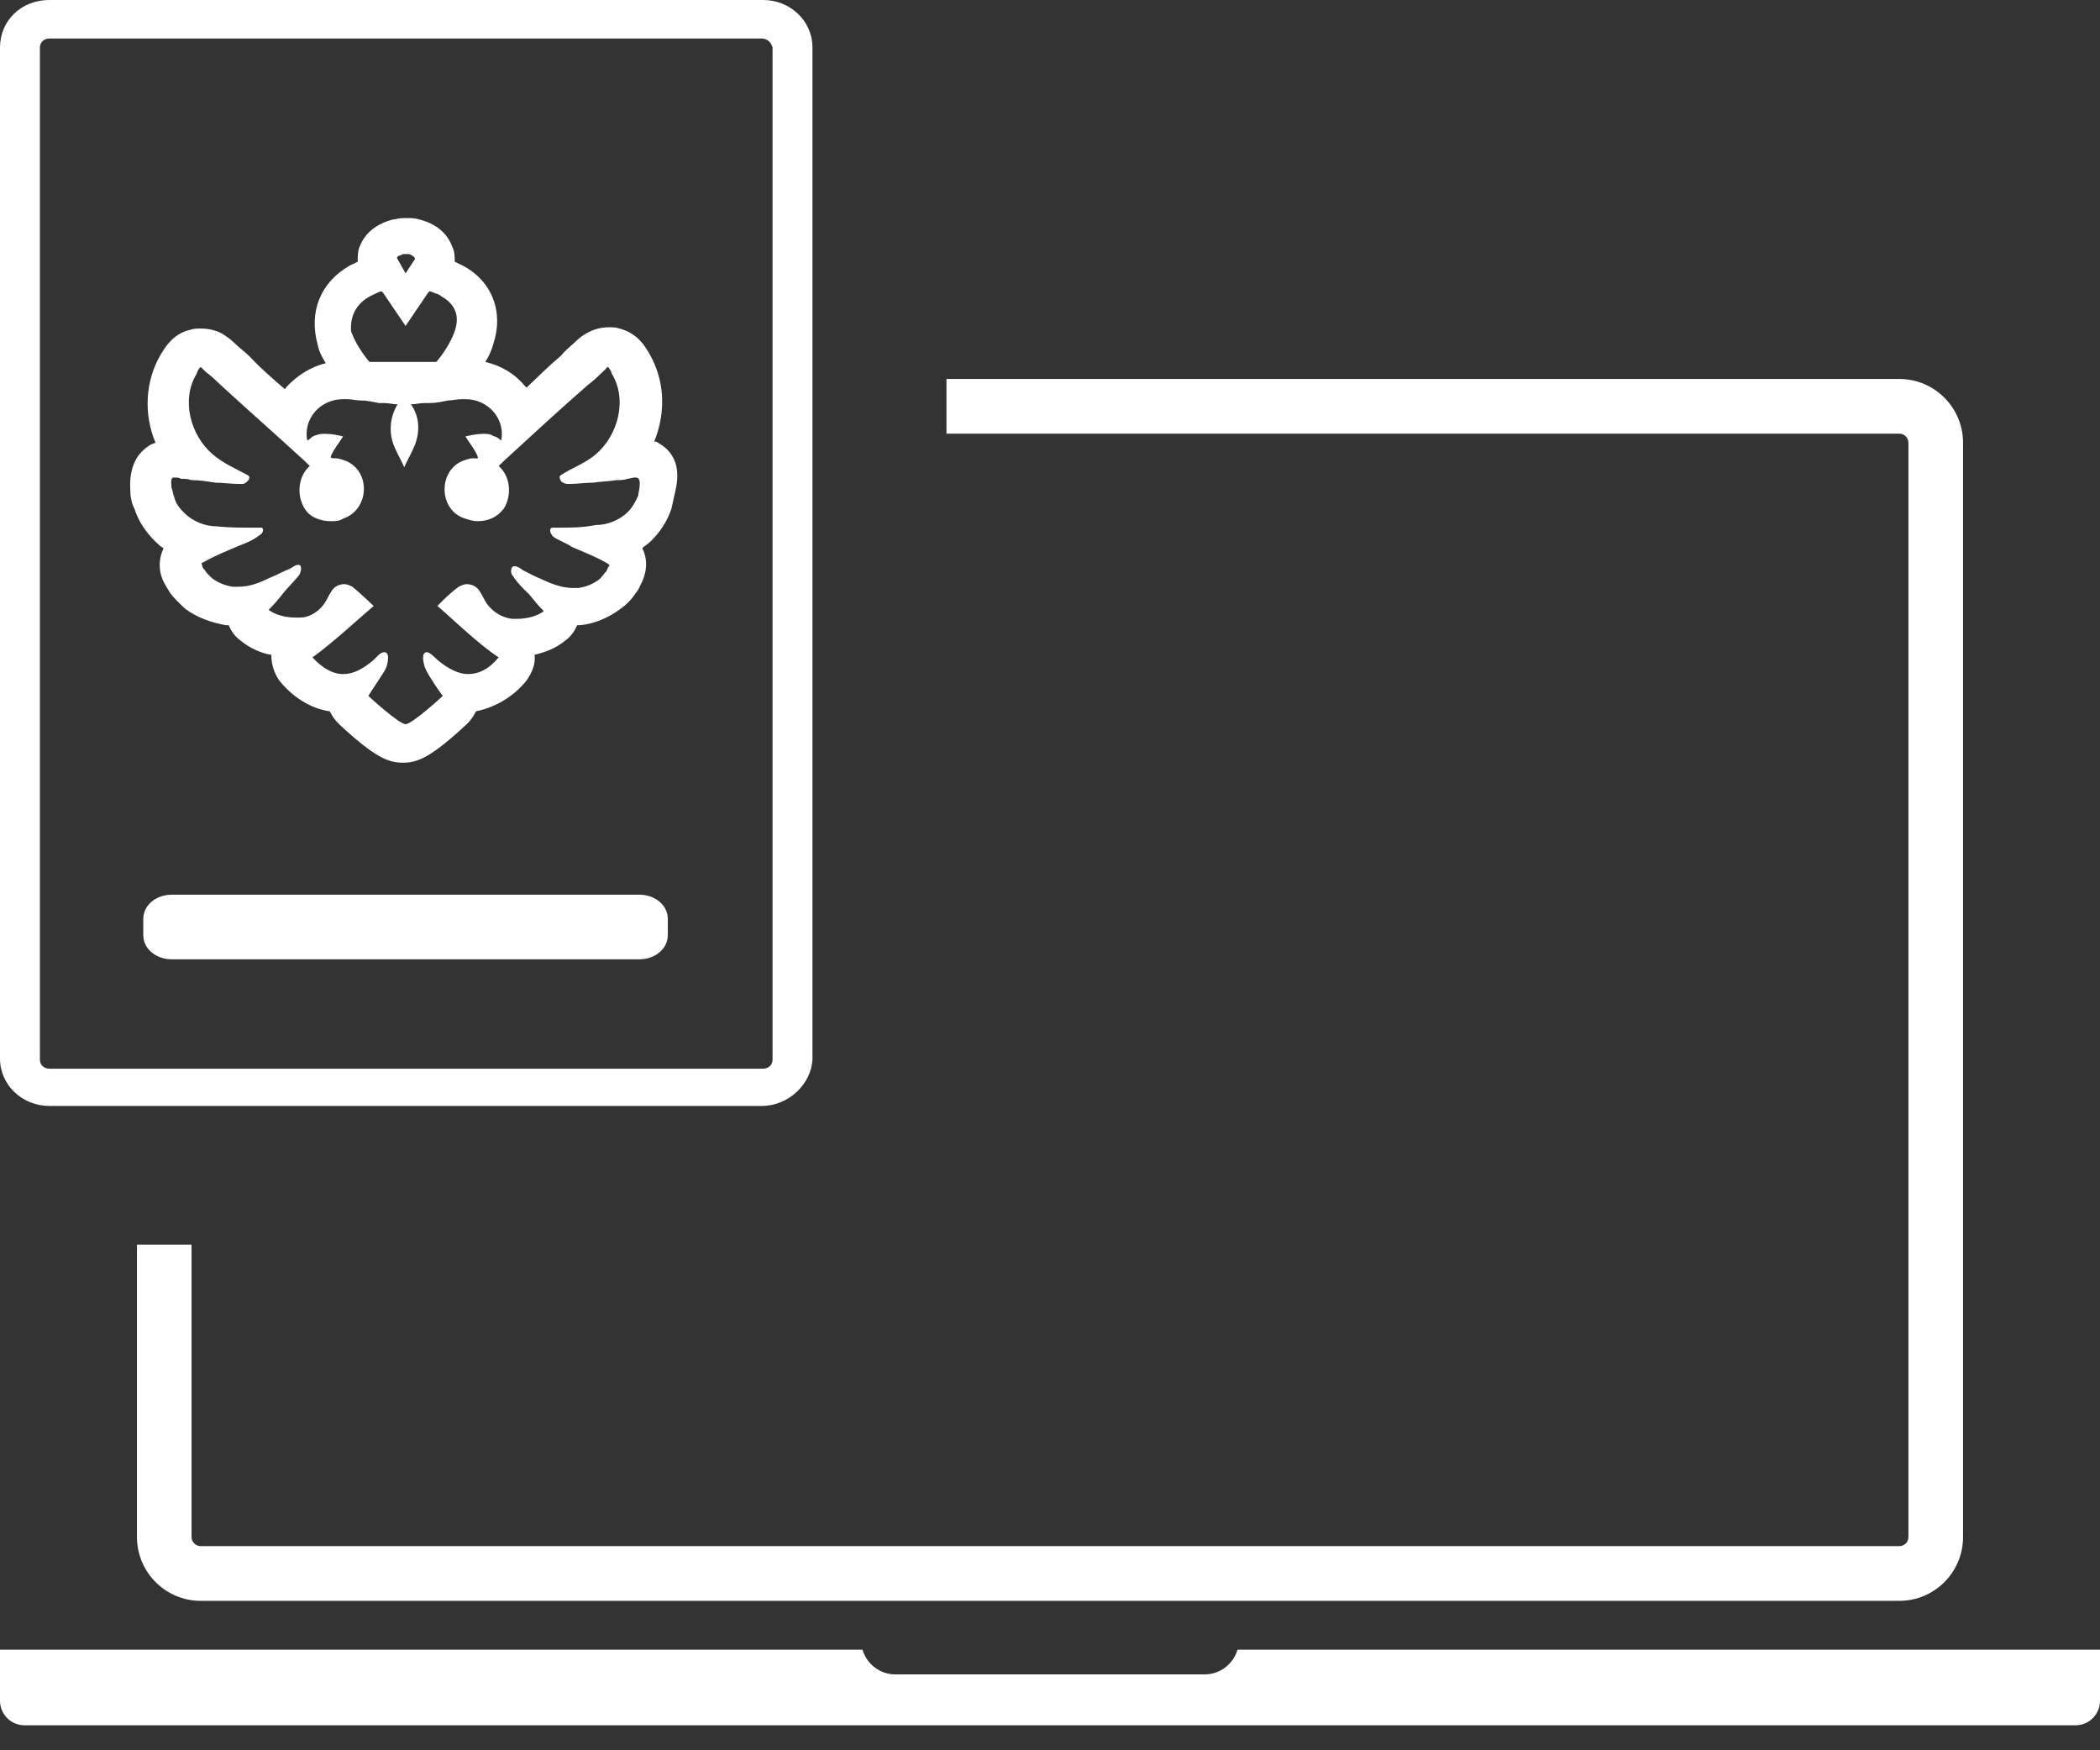 <svg width="60" height="50" viewBox="0 0 60 50" fill="none" xmlns="http://www.w3.org/2000/svg">
<rect x="0" y="0" width="60" height="50" fill="#333333" stroke="none"/>
<path fill-rule="evenodd" clip-rule="evenodd" d="M3.913 35.559V43.908C3.913 44.913 4.73 45.731 5.733 45.731H54.267C55.271 45.731 56.087 44.913 56.087 43.908V12.649C56.087 11.644 55.271 10.826 54.267 10.826H27.042V12.389H54.267C54.41 12.389 54.527 12.505 54.527 12.649V43.908C54.527 44.051 54.41 44.168 54.267 44.168H5.733C5.59 44.168 5.473 44.051 5.473 43.908V35.559H3.913ZM60 48.586V47.126H35.359C35.237 47.534 34.864 47.832 34.419 47.832H25.581C25.136 47.832 24.763 47.533 24.642 47.126H0V48.586C0 48.972 0.313 49.286 0.699 49.286H59.301C59.687 49.286 60 48.972 60 48.586Z" fill="white"/>
<path d="M21.769 31.593H1.406C0.646 31.593 0 31.006 0 30.235V1.358C0 0.587 0.608 0 1.406 0H21.807C22.567 0 23.213 0.587 23.213 1.358V30.272C23.175 30.969 22.529 31.593 21.769 31.593ZM1.406 1.101C1.254 1.101 1.14 1.211 1.14 1.358V30.272C1.14 30.419 1.254 30.529 1.406 30.529H21.807C21.959 30.529 22.073 30.419 22.073 30.272V1.358C22.035 1.211 21.921 1.101 21.769 1.101H1.406Z" fill="white"/>
<path d="M18.806 12.651C18.768 12.614 18.73 12.614 18.692 12.614C19.034 11.77 18.996 10.853 18.54 10.082C18.426 9.899 18.236 9.532 17.704 9.385C17.59 9.349 17.514 9.349 17.4 9.349C17.134 9.349 16.906 9.422 16.678 9.569C16.564 9.642 16.488 9.716 16.451 9.752C16.299 9.899 16.147 10.009 16.033 10.156C15.729 10.413 15.387 10.743 15.045 11.073L15.007 11.037C14.703 10.67 14.323 10.449 13.867 10.339C13.981 10.156 14.057 9.972 14.095 9.826C14.399 8.908 14.057 8.028 13.221 7.587C13.145 7.551 13.069 7.514 12.993 7.477C12.993 7.33 12.993 7.184 12.917 7.037C12.765 6.633 12.423 6.377 11.967 6.266C11.854 6.23 11.74 6.23 11.626 6.23C11.512 6.23 11.398 6.23 11.284 6.266H11.246C10.79 6.377 10.448 6.633 10.296 7C10.22 7.147 10.22 7.294 10.22 7.477C10.144 7.514 10.068 7.551 9.992 7.587C9.156 8.064 8.814 8.908 9.08 9.862C9.118 10.046 9.194 10.193 9.308 10.376C8.852 10.486 8.472 10.743 8.168 11.073C8.168 11.073 8.168 11.11 8.13 11.11C7.751 10.78 7.409 10.486 7.143 10.193C6.991 10.046 6.839 9.936 6.687 9.789C6.649 9.752 6.573 9.679 6.459 9.605C6.269 9.459 6.003 9.385 5.737 9.385C5.623 9.385 5.547 9.385 5.433 9.422C4.939 9.532 4.711 9.936 4.597 10.119C4.141 10.89 4.103 11.844 4.445 12.651C4.407 12.651 4.369 12.688 4.331 12.688C3.875 12.945 3.686 13.385 3.723 14.009C3.723 14.192 3.761 14.376 3.837 14.522C3.951 14.889 4.179 15.22 4.445 15.476C4.521 15.55 4.597 15.623 4.673 15.66C4.521 15.99 4.521 16.357 4.711 16.687C4.749 16.761 4.825 16.871 4.863 16.944C4.977 17.091 5.129 17.238 5.281 17.384C5.623 17.641 6.041 17.788 6.459 17.861C6.497 17.861 6.535 17.861 6.535 17.861C6.611 18.045 6.725 18.192 6.877 18.302C7.143 18.522 7.485 18.669 7.751 18.705C7.751 18.962 7.827 19.219 7.978 19.439C8.358 19.916 8.89 20.247 9.422 20.32C9.498 20.467 9.574 20.577 9.688 20.687C10.714 21.641 11.094 21.788 11.512 21.788C11.93 21.788 12.309 21.641 13.335 20.687C13.449 20.577 13.525 20.467 13.601 20.32C14.133 20.21 14.665 19.916 15.045 19.439C15.197 19.219 15.311 18.962 15.273 18.705C15.577 18.632 15.881 18.522 16.147 18.302C16.299 18.192 16.413 18.045 16.488 17.861C16.526 17.861 16.564 17.861 16.564 17.861C16.982 17.825 17.4 17.641 17.742 17.384C17.894 17.274 18.046 17.128 18.16 16.944C18.236 16.871 18.274 16.761 18.312 16.687C18.502 16.32 18.502 15.953 18.35 15.66C18.426 15.586 18.502 15.55 18.578 15.476C18.844 15.22 19.072 14.889 19.186 14.522C19.224 14.339 19.262 14.192 19.3 14.009C19.452 13.348 19.262 12.908 18.806 12.651ZM11.36 7.33C11.398 7.294 11.474 7.294 11.512 7.257C11.55 7.257 11.55 7.257 11.588 7.257C11.626 7.257 11.626 7.257 11.664 7.257C11.702 7.257 11.778 7.294 11.816 7.33C11.854 7.367 11.854 7.367 11.854 7.404L11.588 7.808L11.36 7.404C11.322 7.367 11.36 7.33 11.36 7.33ZM10.562 8.468C10.638 8.431 10.714 8.395 10.79 8.358C10.866 8.321 10.904 8.321 10.904 8.321L10.942 8.358L11.588 9.312L12.233 8.358L12.271 8.321C12.271 8.321 12.309 8.321 12.385 8.358C12.461 8.395 12.537 8.395 12.613 8.468C12.879 8.615 13.183 8.908 12.993 9.459C12.917 9.679 12.765 9.972 12.499 10.303C12.499 10.303 12.499 10.303 12.461 10.339H12.195H11.512H10.828H10.562C10.562 10.339 10.562 10.339 10.524 10.303C10.258 9.972 10.106 9.679 10.03 9.459C9.992 8.908 10.296 8.615 10.562 8.468ZM18.274 13.899C18.274 13.972 18.236 14.082 18.236 14.155C18.16 14.339 18.046 14.522 17.932 14.632C17.704 14.853 17.362 14.999 17.02 14.999C16.64 15.073 16.337 15.073 15.995 15.073H15.957C15.919 15.073 15.881 15.073 15.843 15.073C15.805 15.073 15.729 15.073 15.729 15.109C15.691 15.183 15.767 15.293 15.805 15.33C15.957 15.44 16.185 15.513 16.337 15.623C16.678 15.77 17.058 15.917 17.362 16.1C17.4 16.137 17.438 16.137 17.4 16.174C17.362 16.21 17.362 16.247 17.324 16.32C17.248 16.394 17.21 16.467 17.134 16.541C16.944 16.687 16.754 16.761 16.526 16.797C16.488 16.797 16.413 16.797 16.375 16.797C16.071 16.797 15.767 16.687 15.463 16.541C15.273 16.467 15.083 16.357 14.931 16.284C14.893 16.247 14.779 16.174 14.703 16.174C14.665 16.174 14.665 16.174 14.627 16.21C14.589 16.284 14.589 16.394 14.665 16.467C14.779 16.651 14.969 16.834 15.121 16.981C15.273 17.164 15.387 17.311 15.539 17.458C15.349 17.605 15.045 17.678 14.779 17.678C14.741 17.678 14.665 17.678 14.627 17.678C14.323 17.641 14.057 17.458 13.905 17.238C13.829 17.128 13.791 17.017 13.715 16.907C13.639 16.761 13.487 16.687 13.335 16.687C13.259 16.687 13.183 16.724 13.107 16.761C12.803 16.981 12.499 17.311 12.499 17.311C12.765 17.531 13.677 18.412 14.247 18.779C13.981 19.109 13.677 19.256 13.373 19.256C13.107 19.256 12.803 19.109 12.499 18.852C12.385 18.742 12.271 18.632 12.195 18.632C12.158 18.632 12.158 18.632 12.12 18.669C12.044 18.742 12.12 19.036 12.158 19.109C12.233 19.292 12.613 19.843 12.651 19.88C12.651 19.88 11.778 20.687 11.588 20.687C11.398 20.687 10.524 19.88 10.524 19.88C10.562 19.806 10.942 19.256 11.018 19.109C11.056 19.036 11.132 18.742 11.056 18.669C11.018 18.632 11.018 18.632 10.98 18.632C10.866 18.632 10.79 18.742 10.676 18.852C10.372 19.109 10.106 19.256 9.802 19.256C9.498 19.256 9.194 19.072 8.928 18.779C9.498 18.375 10.41 17.531 10.676 17.311C10.676 17.311 10.334 16.981 10.068 16.761C9.992 16.724 9.916 16.687 9.84 16.687C9.688 16.687 9.536 16.761 9.46 16.907C9.384 17.017 9.346 17.128 9.27 17.238C9.118 17.458 8.852 17.641 8.586 17.641C8.548 17.641 8.472 17.641 8.434 17.641C8.168 17.641 7.864 17.568 7.675 17.421C7.827 17.274 7.978 17.091 8.092 16.944C8.244 16.761 8.396 16.614 8.548 16.43C8.586 16.357 8.624 16.247 8.586 16.174C8.586 16.137 8.548 16.137 8.51 16.137C8.434 16.137 8.358 16.21 8.282 16.247C8.092 16.32 7.902 16.43 7.713 16.504C7.409 16.651 7.143 16.761 6.801 16.761C6.763 16.761 6.687 16.761 6.649 16.761C6.421 16.724 6.231 16.651 6.041 16.504C5.965 16.43 5.889 16.357 5.851 16.284C5.813 16.247 5.775 16.21 5.775 16.137C5.737 16.1 5.775 16.064 5.813 16.064C6.117 15.88 6.497 15.733 6.839 15.586C7.029 15.513 7.219 15.44 7.409 15.293C7.485 15.256 7.561 15.146 7.485 15.073C7.447 15.073 7.409 15.073 7.333 15.073C7.295 15.073 7.219 15.073 7.219 15.073H7.181C6.839 15.073 6.535 15.073 6.193 15.036C5.851 15.036 5.509 14.889 5.281 14.669C5.129 14.522 5.015 14.376 4.977 14.192C4.939 14.119 4.939 14.009 4.901 13.935C4.901 13.862 4.863 13.678 4.939 13.642H4.977C5.053 13.642 5.129 13.642 5.167 13.678C5.281 13.678 5.357 13.678 5.471 13.715C5.699 13.715 5.927 13.752 6.155 13.789C6.383 13.789 6.611 13.825 6.839 13.825H6.877C6.953 13.825 6.991 13.825 7.067 13.752C7.143 13.678 7.143 13.605 7.067 13.568C6.725 13.385 6.383 13.238 6.079 12.981C5.433 12.431 5.167 11.403 5.623 10.67C5.623 10.633 5.699 10.486 5.737 10.486C5.737 10.486 5.737 10.486 5.775 10.523C5.813 10.559 5.851 10.596 5.889 10.633C6.041 10.743 6.193 10.89 6.307 11C7.105 11.734 7.902 12.431 8.7 13.165C8.738 13.201 8.814 13.275 8.852 13.312C8.51 13.605 8.472 14.155 8.7 14.522C8.852 14.779 9.156 14.889 9.46 14.889C9.574 14.889 9.688 14.889 9.802 14.816C10.562 14.559 10.6 13.458 9.878 13.165C9.764 13.128 9.688 13.091 9.574 13.091C9.498 13.091 9.422 13.091 9.46 13.018C9.536 12.835 9.688 12.651 9.802 12.468C9.65 12.431 9.498 12.394 9.308 12.394H9.27C9.194 12.394 9.118 12.394 9.042 12.431C9.004 12.431 8.928 12.468 8.89 12.504C8.852 12.541 8.814 12.578 8.776 12.578C8.662 11.954 9.156 11.403 9.802 11.403C9.84 11.403 9.878 11.403 9.916 11.403C10.03 11.403 10.182 11.44 10.296 11.44C10.486 11.44 10.638 11.477 10.828 11.514C10.866 11.514 10.904 11.514 10.98 11.514C11.094 11.514 11.246 11.55 11.36 11.55C11.132 11.917 11.094 12.394 11.284 12.798C11.36 12.981 11.474 13.165 11.55 13.348C11.626 13.165 11.74 12.981 11.816 12.798C12.006 12.394 12.006 11.917 11.74 11.55C11.854 11.55 12.006 11.514 12.12 11.514C12.158 11.514 12.233 11.514 12.271 11.514C12.461 11.514 12.613 11.477 12.803 11.44C12.917 11.44 13.069 11.403 13.183 11.403C13.221 11.403 13.259 11.403 13.297 11.403C13.943 11.403 14.437 11.954 14.323 12.578C14.285 12.578 14.247 12.504 14.209 12.504C14.171 12.468 14.095 12.468 14.057 12.431C13.981 12.394 13.905 12.394 13.829 12.394H13.791C13.639 12.394 13.449 12.431 13.297 12.468C13.411 12.651 13.563 12.835 13.639 13.018C13.677 13.128 13.639 13.091 13.525 13.091C13.411 13.091 13.335 13.128 13.221 13.165C12.499 13.458 12.537 14.596 13.297 14.816C13.411 14.853 13.525 14.889 13.639 14.889C13.943 14.889 14.209 14.779 14.399 14.522C14.627 14.155 14.589 13.605 14.247 13.312C14.285 13.275 14.361 13.201 14.399 13.165C15.197 12.431 15.995 11.697 16.792 11C16.944 10.89 17.096 10.743 17.21 10.633C17.248 10.596 17.286 10.559 17.324 10.523C17.324 10.523 17.324 10.486 17.362 10.486C17.4 10.486 17.476 10.633 17.476 10.67C17.932 11.403 17.666 12.431 17.02 12.981C16.716 13.238 16.375 13.348 16.033 13.568C15.957 13.605 15.995 13.678 16.033 13.752C16.071 13.789 16.147 13.825 16.223 13.825H16.261C16.488 13.825 16.716 13.789 16.944 13.789C17.172 13.752 17.4 13.752 17.628 13.715C17.742 13.715 17.818 13.715 17.932 13.678C17.97 13.678 18.084 13.642 18.122 13.642C18.16 13.642 18.16 13.642 18.16 13.642C18.312 13.642 18.274 13.825 18.274 13.899Z" fill="white"/>
<path d="M18.273 26.905H4.9C4.732 26.905 4.593 26.809 4.593 26.719V26.244C4.593 26.154 4.732 26.058 4.9 26.058H18.273C18.442 26.058 18.581 26.154 18.581 26.244V26.719C18.581 26.809 18.442 26.905 18.273 26.905Z" fill="white" stroke="white"/>
</svg>
